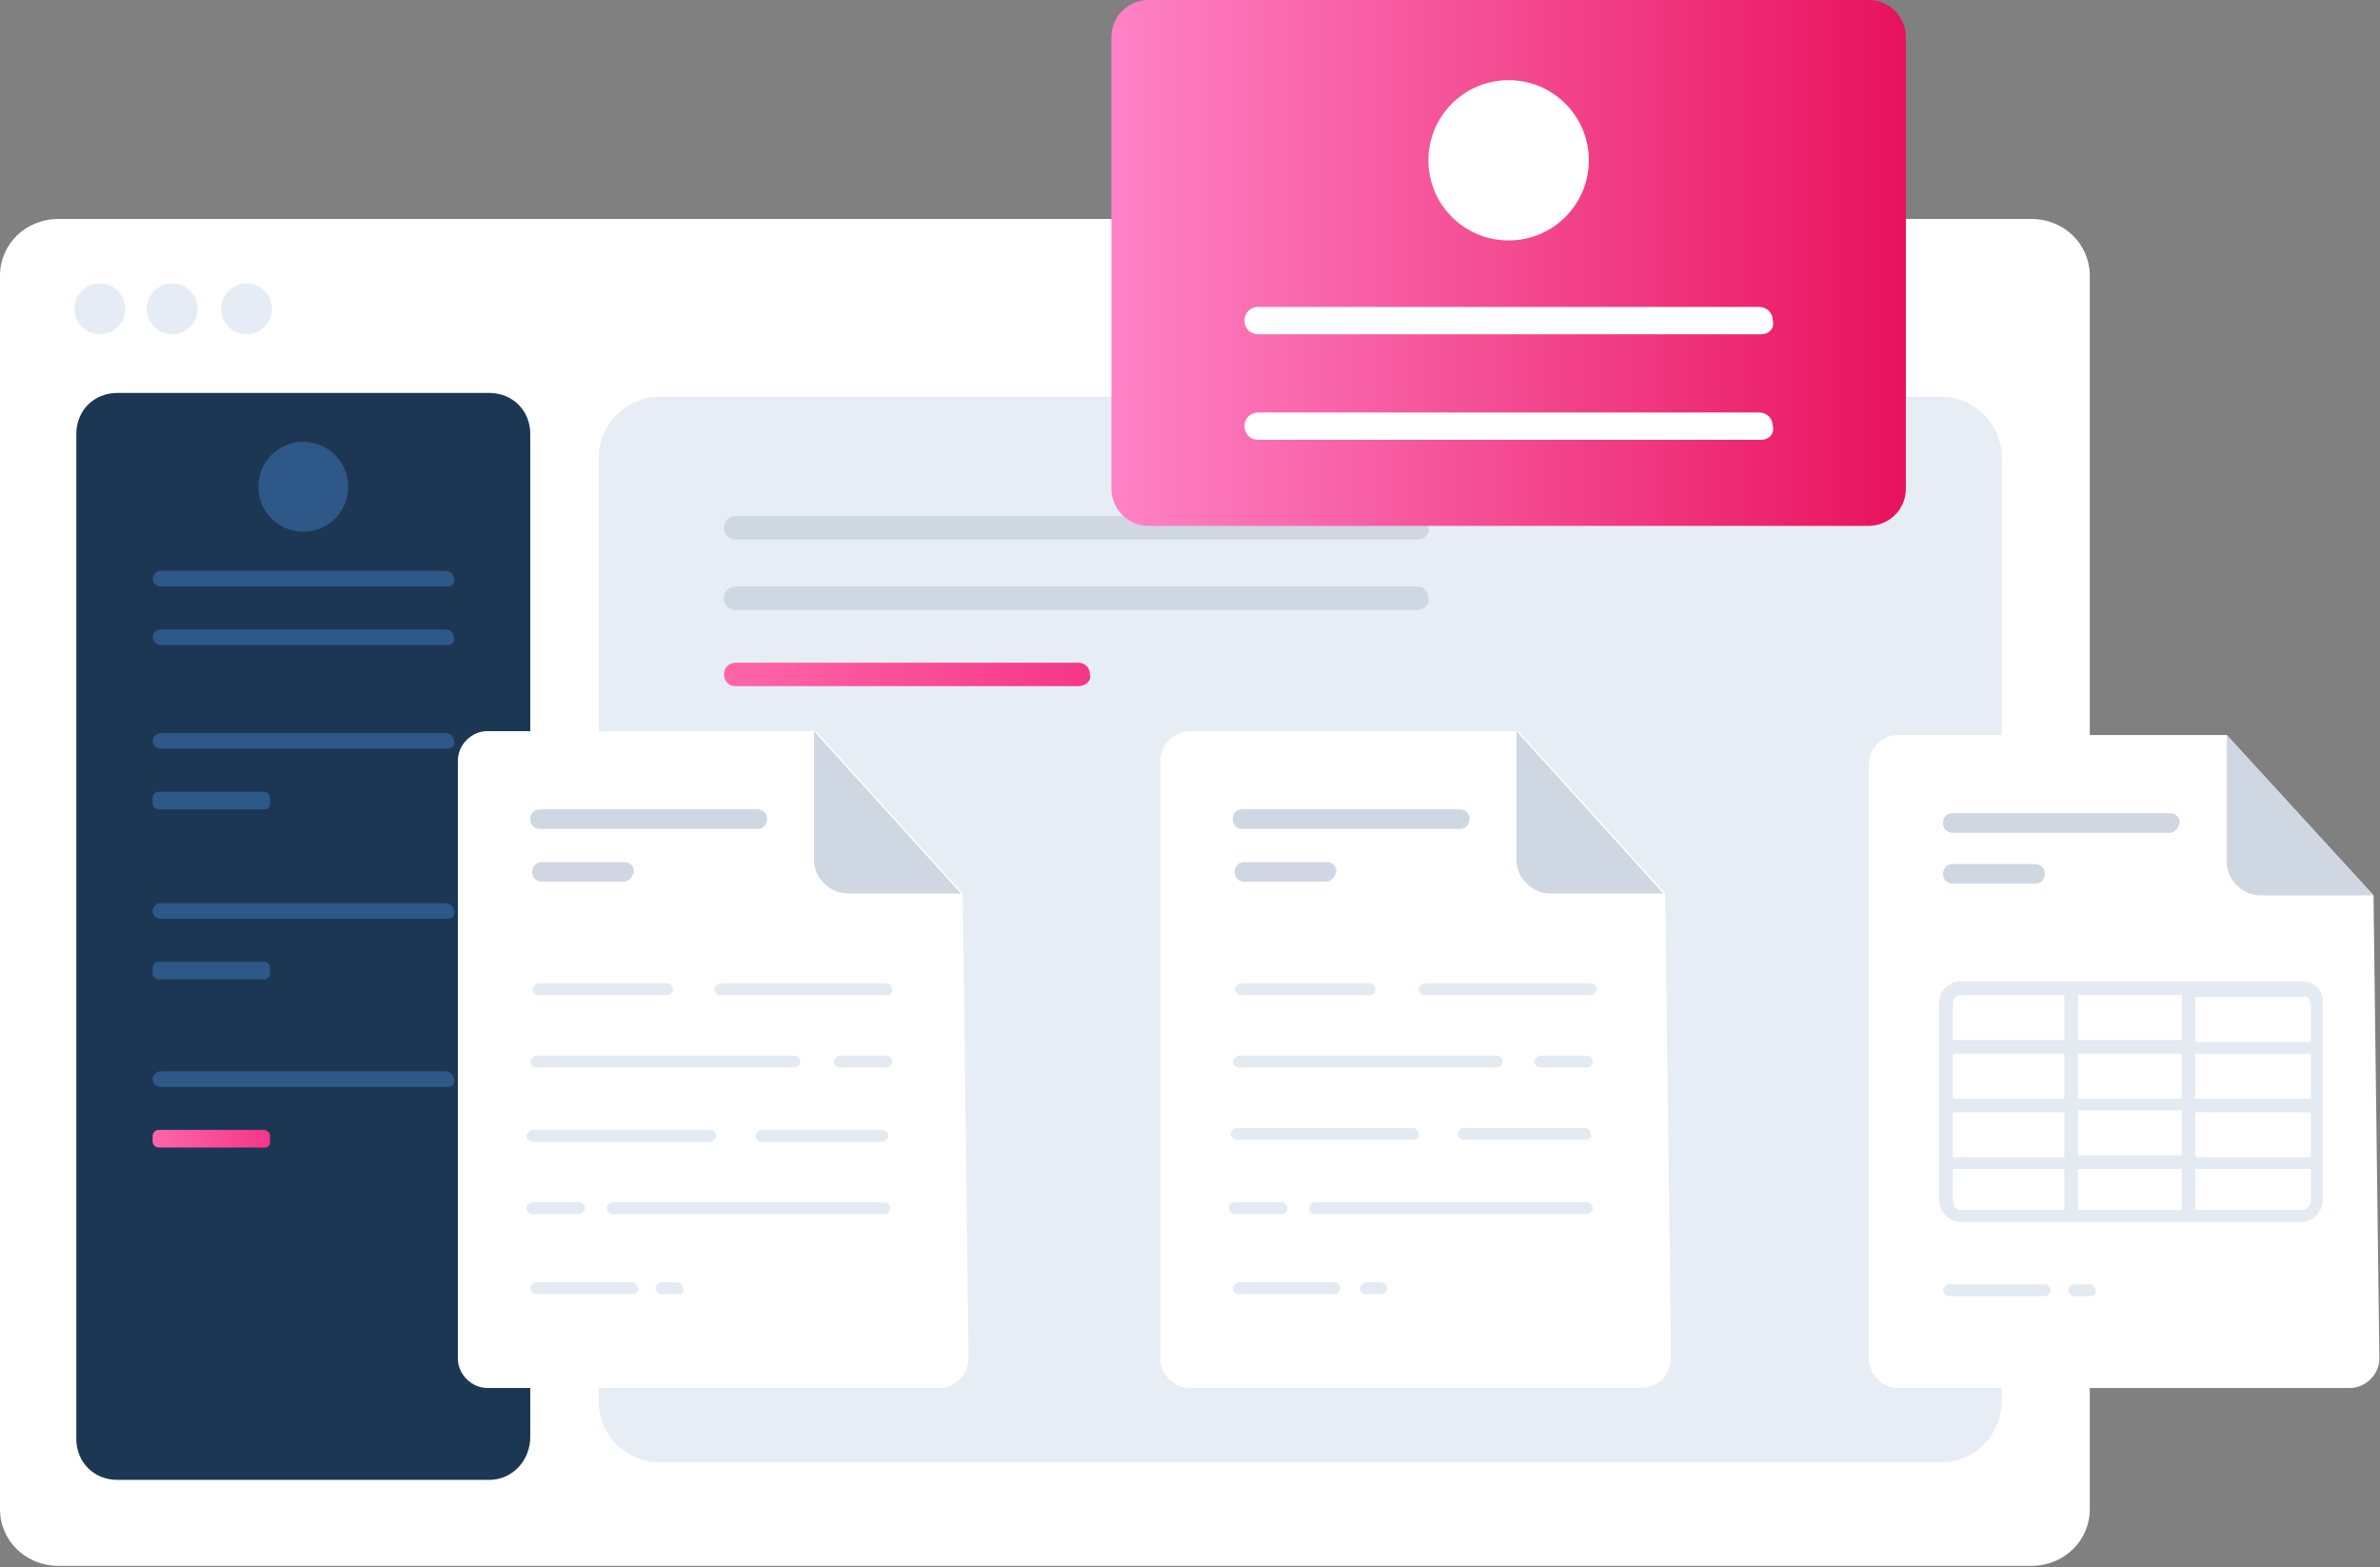 <svg width="571" height="376" viewBox="0 0 571 376" fill="none" xmlns="http://www.w3.org/2000/svg">
<rect x="0" y="0" width="571" height="376" fill="#808080" stroke="none"/>
<path d="M501.373 66.131V362.076C501.373 369.58 495.27 375.677 487.29 375.677H14.084C6.103 375.677 0 369.58 0 362.076V66.131C0 58.626 6.103 52.529 14.084 52.529H487.29C495.27 52.529 501.373 58.626 501.373 66.131Z" fill="white"/>
<path d="M465.695 350.818H158.205C150.224 350.818 143.652 344.252 143.652 336.279V109.747C143.652 101.774 150.224 95.208 158.205 95.208H465.695C473.676 95.208 480.248 101.774 480.248 109.747V336.748C479.779 344.721 473.676 350.818 465.695 350.818Z" fill="#E6EDF5"/>
<path d="M23.942 80.2C27.312 80.2 30.045 77.47 30.045 74.103C30.045 70.736 27.312 68.006 23.942 68.006C20.571 68.006 17.839 70.736 17.839 74.103C17.839 77.47 20.571 80.2 23.942 80.2Z" fill="#E6ECF5"/>
<path d="M41.311 80.2C44.682 80.2 47.414 77.47 47.414 74.103C47.414 70.736 44.682 68.006 41.311 68.006C37.941 68.006 35.209 70.736 35.209 74.103C35.209 77.47 37.941 80.2 41.311 80.2Z" fill="#E6ECF5"/>
<path d="M59.152 80.2C62.522 80.2 65.255 77.47 65.255 74.103C65.255 70.736 62.522 68.006 59.152 68.006C55.781 68.006 53.049 70.736 53.049 74.103C53.049 77.47 55.781 80.2 59.152 80.2Z" fill="#E6ECF5"/>
<path d="M339.885 129.446H176.517C174.639 129.446 173.7 128.039 173.7 126.632C173.7 124.756 175.108 123.818 176.517 123.818H339.885C341.763 123.818 342.702 125.225 342.702 126.632C343.172 128.039 341.763 129.446 339.885 129.446Z" fill="#CED7E2"/>
<path d="M339.885 146.33H176.517C174.639 146.33 173.7 144.923 173.7 143.516C173.7 141.64 175.108 140.702 176.517 140.702H339.885C341.763 140.702 342.702 142.109 342.702 143.516C343.172 144.923 341.763 146.33 339.885 146.33Z" fill="#CED7E2"/>
<path d="M258.671 164.623H176.517C174.639 164.623 173.7 163.216 173.7 161.809C173.7 159.933 175.108 158.995 176.517 158.995H258.671C260.548 158.995 261.487 160.402 261.487 161.809C261.957 163.216 260.548 164.623 258.671 164.623Z" fill="url(#paint0_linear_1757_18260)"/>
<path d="M117.362 355.04H28.166C22.533 355.04 18.308 350.819 18.308 345.191V104.12C18.308 98.492 22.533 94.27 28.166 94.27H117.362C122.996 94.27 127.221 98.492 127.221 104.12V344.722C127.221 350.35 122.996 355.04 117.362 355.04Z" fill="#1C3754"/>
<path d="M72.765 127.57C78.728 127.57 83.562 122.74 83.562 116.782C83.562 110.825 78.728 105.995 72.765 105.995C66.802 105.995 61.968 110.825 61.968 116.782C61.968 122.74 66.802 127.57 72.765 127.57Z" fill="#2D5887"/>
<path d="M107.503 140.707H38.494C37.555 140.707 36.616 139.768 36.616 138.829C36.616 137.89 37.555 136.951 38.494 136.951H107.034C107.972 136.951 108.911 137.89 108.911 138.829C109.381 139.768 108.442 140.707 107.503 140.707Z" fill="#2D5887"/>
<path d="M107.503 154.776H38.494C37.555 154.776 36.616 153.837 36.616 152.898C36.616 151.959 37.555 151.021 38.494 151.021H107.034C107.972 151.021 108.911 151.959 108.911 152.898C109.381 153.837 108.442 154.776 107.503 154.776Z" fill="#2D5887"/>
<path d="M107.503 179.635H38.494C37.555 179.635 36.616 178.696 36.616 177.757C36.616 176.818 37.555 175.879 38.494 175.879H107.034C107.972 175.879 108.911 176.818 108.911 177.757C109.381 178.696 108.442 179.635 107.503 179.635Z" fill="#2D5887"/>
<path d="M63.375 194.173H38.024C37.555 194.173 36.616 193.704 36.616 192.765V191.357C36.616 190.887 37.085 189.948 38.024 189.948H63.375C63.844 189.948 64.783 190.418 64.783 191.357V192.765C64.783 193.704 64.314 194.173 63.375 194.173Z" fill="#2D5887"/>
<path d="M107.503 220.437H38.494C37.555 220.437 36.616 219.498 36.616 218.559C36.616 217.621 37.555 216.682 38.494 216.682H107.034C107.972 216.682 108.911 217.621 108.911 218.559C109.381 219.498 108.442 220.437 107.503 220.437Z" fill="#2D5887"/>
<path d="M63.375 234.978H38.024C37.555 234.978 36.616 234.509 36.616 233.57V232.161C36.616 231.692 37.085 230.753 38.024 230.753H63.375C63.844 230.753 64.783 231.222 64.783 232.161V233.57C64.783 234.039 64.314 234.978 63.375 234.978Z" fill="#2D5887"/>
<path d="M107.503 260.772H38.494C37.555 260.772 36.616 259.833 36.616 258.894C36.616 257.956 37.555 257.017 38.494 257.017H107.034C107.972 257.017 108.911 257.956 108.911 258.894C109.381 259.833 108.442 260.772 107.503 260.772Z" fill="#2D5887"/>
<path d="M63.375 275.313H38.024C37.555 275.313 36.616 274.844 36.616 273.905V272.496C36.616 272.027 37.085 271.088 38.024 271.088H63.375C63.844 271.088 64.783 271.557 64.783 272.496V273.905C64.783 274.844 64.314 275.313 63.375 275.313Z" fill="url(#paint1_linear_1757_18260)"/>
<path d="M569.443 214.805L570.851 325.961C570.851 329.713 567.565 332.996 563.809 332.996H455.366C451.611 332.996 448.325 329.713 448.325 325.961V183.382C448.325 179.63 451.611 176.347 455.366 176.347H534.234L569.443 214.805Z" fill="white"/>
<path d="M501.375 310.955H497.62C496.681 310.955 496.212 310.016 496.212 309.547C496.212 308.608 497.15 308.139 497.62 308.139H501.375C502.314 308.139 502.784 309.078 502.784 309.547C503.253 310.016 502.314 310.955 501.375 310.955Z" fill="#E3EAF2"/>
<path d="M490.575 310.955H467.572C466.633 310.955 466.164 310.016 466.164 309.547C466.164 308.608 467.103 308.139 467.572 308.139H490.575C491.514 308.139 491.984 309.078 491.984 309.547C491.984 310.016 491.514 310.955 490.575 310.955Z" fill="#E3EAF2"/>
<path d="M520.62 199.801H468.511C467.103 199.801 466.164 198.862 466.164 197.454C466.164 196.045 467.103 195.106 468.511 195.106H520.62C522.028 195.106 522.967 196.045 522.967 197.454C522.498 198.862 521.559 199.801 520.62 199.801Z" fill="#CED7E2"/>
<path d="M488.228 211.996H468.511C467.103 211.996 466.164 211.057 466.164 209.649C466.164 208.241 467.103 207.302 468.511 207.302H488.228C489.636 207.302 490.575 208.241 490.575 209.649C490.575 211.057 489.636 211.996 488.228 211.996Z" fill="#CED7E2"/>
<path d="M534.237 176.347V206.832C534.237 211.053 537.992 214.805 542.217 214.805H569.445" fill="#CED7E2"/>
<path d="M552.074 235.442H524.846H496.679H470.389C467.573 235.442 465.225 237.787 465.225 240.601V287.971C465.225 290.786 467.573 293.131 470.389 293.131H552.074C554.891 293.131 557.238 290.786 557.238 287.971V241.071C557.707 237.787 555.36 235.442 552.074 235.442ZM498.556 277.184V266.397H523.437V277.184H498.556ZM523.437 280.467V290.317H498.556V280.467H523.437ZM523.437 252.796V263.583H498.556V252.796H523.437ZM498.556 249.513V238.725H523.437V249.513H498.556ZM554.421 263.583H526.723V252.796H554.421V263.583ZM495.27 263.583H468.512V252.796H495.27V263.583ZM468.512 266.866H495.27V277.653H468.512V266.866ZM526.723 266.866H554.421V277.653H526.723V266.866ZM554.421 241.071V249.982H526.723V239.194H552.074C553.482 238.725 554.421 239.663 554.421 241.071ZM470.389 238.725H495.27V249.513H468.512V240.601C468.512 239.663 469.451 238.725 470.389 238.725ZM468.512 287.971V280.467H495.27V290.317H470.389C469.451 290.317 468.512 289.379 468.512 287.971ZM552.074 290.317H526.723V280.467H554.421V287.971C554.421 289.379 553.482 290.317 552.074 290.317Z" fill="#E3EAF2"/>
<path d="M230.969 214.338L232.378 325.962C232.378 329.714 229.092 332.997 225.336 332.997H116.893C113.137 332.997 109.851 329.714 109.851 325.962V182.445C109.851 178.693 113.137 175.41 116.893 175.41H195.761L230.969 214.338Z" fill="white"/>
<path d="M212.19 291.258H146.937C145.998 291.258 145.528 290.319 145.528 289.85C145.528 288.911 146.467 288.441 146.937 288.441H212.19C213.129 288.441 213.599 289.38 213.599 289.85C213.599 290.319 213.129 291.258 212.19 291.258Z" fill="#E3EAF2"/>
<path d="M138.957 291.258H127.69C126.751 291.258 126.282 290.319 126.282 289.85C126.282 288.911 127.221 288.441 127.69 288.441H138.957C139.896 288.441 140.366 289.38 140.366 289.85C140.366 290.319 139.896 291.258 138.957 291.258Z" fill="#E3EAF2"/>
<path d="M211.722 273.906H182.616C181.677 273.906 181.208 272.967 181.208 272.497C181.208 272.028 182.146 271.089 182.616 271.089H211.722C212.661 271.089 213.13 272.028 213.13 272.497C213.13 272.967 212.661 273.906 211.722 273.906Z" fill="#E3EAF2"/>
<path d="M170.41 273.906H127.69C126.751 273.906 126.282 272.967 126.282 272.497C126.282 272.028 127.221 271.089 127.69 271.089H170.41C171.349 271.089 171.819 272.028 171.819 272.497C171.819 272.967 171.349 273.906 170.41 273.906Z" fill="#E3EAF2"/>
<path d="M212.66 256.082H201.393C200.454 256.082 199.985 255.143 199.985 254.674C199.985 254.205 200.924 253.266 201.393 253.266H212.66C213.599 253.266 214.068 254.205 214.068 254.674C214.068 255.143 213.599 256.082 212.66 256.082Z" fill="#E3EAF2"/>
<path d="M190.596 256.082H128.629C127.69 256.082 127.22 255.143 127.22 254.674C127.22 254.205 128.159 253.266 128.629 253.266H190.596C191.535 253.266 192.004 254.205 192.004 254.674C192.004 255.143 191.535 256.082 190.596 256.082Z" fill="#E3EAF2"/>
<path d="M162.901 310.488H158.676C157.738 310.488 157.268 309.549 157.268 309.079C157.268 308.14 158.207 307.671 158.676 307.671H162.432C163.371 307.671 163.84 308.61 163.84 309.079C164.31 309.549 163.84 310.488 162.901 310.488Z" fill="#E3EAF2"/>
<path d="M151.632 310.488H128.629C127.69 310.488 127.22 309.549 127.22 309.079C127.22 308.14 128.159 307.671 128.629 307.671H151.632C152.571 307.671 153.04 308.61 153.04 309.079C153.51 309.549 152.571 310.488 151.632 310.488Z" fill="#E3EAF2"/>
<path d="M213.13 238.729H172.757C171.818 238.729 171.349 237.79 171.349 237.32C171.349 236.851 172.288 235.912 172.757 235.912H212.661C213.6 235.912 214.069 236.851 214.069 237.32C214.069 237.79 214.069 238.729 213.13 238.729Z" fill="#E3EAF2"/>
<path d="M160.082 238.729H129.098C128.159 238.729 127.689 237.79 127.689 237.32C127.689 236.851 128.628 235.912 129.098 235.912H160.082C161.02 235.912 161.49 236.851 161.49 237.32C161.49 237.79 161.02 238.729 160.082 238.729Z" fill="#E3EAF2"/>
<path d="M181.677 198.864H129.568C128.159 198.864 127.22 197.926 127.22 196.517C127.22 195.109 128.159 194.17 129.568 194.17H181.677C183.085 194.17 184.024 195.109 184.024 196.517C184.024 197.926 183.085 198.864 181.677 198.864Z" fill="#CED7E2"/>
<path d="M149.754 211.528H130.037C128.628 211.528 127.689 210.589 127.689 209.18C127.689 207.772 128.628 206.833 130.037 206.833H149.754C151.162 206.833 152.101 207.772 152.101 209.18C151.631 210.589 150.693 211.528 149.754 211.528Z" fill="#CED7E2"/>
<path d="M195.293 175.41V206.365C195.293 210.586 199.049 214.338 203.274 214.338H230.502" fill="#CED7E2"/>
<path d="M399.501 214.338L400.909 325.962C400.909 329.714 397.623 332.997 393.867 332.997H285.424C281.669 332.997 278.383 329.714 278.383 325.962V182.445C278.383 178.693 281.669 175.41 285.424 175.41H364.292L399.501 214.338Z" fill="white"/>
<path d="M380.722 291.258H315.468C314.529 291.258 314.06 290.319 314.06 289.85C314.06 288.911 314.999 288.441 315.468 288.441H380.722C381.661 288.441 382.13 289.38 382.13 289.85C382.13 290.319 381.661 291.258 380.722 291.258Z" fill="#E3EAF2"/>
<path d="M307.489 291.258H296.222C295.283 291.258 294.814 290.319 294.814 289.85C294.814 288.911 295.753 288.441 296.222 288.441H307.489C308.428 288.441 308.897 289.38 308.897 289.85C308.897 290.319 308.428 291.258 307.489 291.258Z" fill="#E3EAF2"/>
<path d="M380.253 273.437H351.148C350.209 273.437 349.739 272.498 349.739 272.028C349.739 271.09 350.678 270.62 351.148 270.62H380.253C381.192 270.62 381.662 271.559 381.662 272.028C382.131 272.967 381.192 273.437 380.253 273.437Z" fill="#E3EAF2"/>
<path d="M338.942 273.437H296.691C295.752 273.437 295.283 272.498 295.283 272.028C295.283 271.09 296.222 270.62 296.691 270.62H338.942C339.881 270.62 340.35 271.559 340.35 272.028C340.82 272.967 339.881 273.437 338.942 273.437Z" fill="#E3EAF2"/>
<path d="M380.727 256.082H369.46C368.521 256.082 368.052 255.143 368.052 254.674C368.052 254.205 368.991 253.266 369.46 253.266H380.727C381.666 253.266 382.135 254.205 382.135 254.674C382.135 255.143 381.666 256.082 380.727 256.082Z" fill="#E3EAF2"/>
<path d="M359.128 256.082H297.16C296.221 256.082 295.752 255.143 295.752 254.674C295.752 254.205 296.691 253.266 297.16 253.266H359.128C360.067 253.266 360.536 254.205 360.536 254.674C360.536 255.143 360.067 256.082 359.128 256.082Z" fill="#E3EAF2"/>
<path d="M331.433 310.488H327.677C326.738 310.488 326.269 309.549 326.269 309.079C326.269 308.61 327.208 307.671 327.677 307.671H331.433C332.372 307.671 332.841 308.61 332.841 309.079C332.841 309.549 332.372 310.488 331.433 310.488Z" fill="#E3EAF2"/>
<path d="M320.163 310.488H297.16C296.221 310.488 295.752 309.549 295.752 309.079C295.752 308.61 296.691 307.671 297.16 307.671H320.163C321.102 307.671 321.572 308.61 321.572 309.079C321.572 309.549 321.102 310.488 320.163 310.488Z" fill="#E3EAF2"/>
<path d="M381.662 238.729H341.758C340.819 238.729 340.35 237.79 340.35 237.32C340.35 236.851 341.289 235.912 341.758 235.912H381.662C382.6 235.912 383.07 236.851 383.07 237.32C383.07 237.79 382.6 238.729 381.662 238.729Z" fill="#E3EAF2"/>
<path d="M328.613 238.729H297.629C296.691 238.729 296.221 237.79 296.221 237.32C296.221 236.851 297.16 235.912 297.629 235.912H328.613C329.552 235.912 330.022 236.851 330.022 237.32C330.022 237.79 329.552 238.729 328.613 238.729Z" fill="#E3EAF2"/>
<path d="M350.208 198.864H298.099C296.691 198.864 295.752 197.926 295.752 196.517C295.752 195.109 296.691 194.17 298.099 194.17H350.208C351.617 194.17 352.556 195.109 352.556 196.517C352.556 197.926 351.617 198.864 350.208 198.864Z" fill="#CED7E2"/>
<path d="M318.285 211.528H298.568C297.16 211.528 296.221 210.589 296.221 209.18C296.221 207.772 297.16 206.833 298.568 206.833H318.285C319.694 206.833 320.633 207.772 320.633 209.18C320.163 210.589 319.224 211.528 318.285 211.528Z" fill="#CED7E2"/>
<path d="M363.825 175.41V206.365C363.825 210.586 367.58 214.338 371.805 214.338H399.034" fill="#CED7E2"/>
<path d="M448.326 126.164H275.568C270.405 126.164 266.649 121.943 266.649 117.252V8.911C266.649 3.752 270.874 0 275.568 0H448.326C453.49 0 457.246 4.221 457.246 8.911V117.252C457.246 122.412 453.021 126.164 448.326 126.164Z" fill="url(#paint2_linear_1757_18260)"/>
<path d="M361.945 57.688C372.575 57.688 381.192 49.079 381.192 38.459C381.192 27.839 372.575 19.23 361.945 19.23C351.315 19.23 342.697 27.839 342.697 38.459C342.697 49.079 351.315 57.688 361.945 57.688Z" fill="white"/>
<path d="M422.504 80.2H301.855C299.977 80.2 298.569 78.793 298.569 76.917C298.569 75.041 299.977 73.634 301.855 73.634H422.034C423.912 73.634 425.32 75.041 425.32 76.917C425.79 78.793 424.381 80.2 422.504 80.2Z" fill="white"/>
<path d="M422.504 105.527H301.855C299.977 105.527 298.569 104.12 298.569 102.244C298.569 100.368 299.977 98.961 301.855 98.961H422.034C423.912 98.961 425.32 100.368 425.32 102.244C425.79 104.12 424.381 105.527 422.504 105.527Z" fill="white"/>
<defs>
<linearGradient id="paint0_linear_1757_18260" x1="173.319" y1="161.514" x2="261.772" y2="161.514" gradientUnits="userSpaceOnUse">
<stop stop-color="#FF66A9"/>
<stop offset="1" stop-color="#F53689"/>
</linearGradient>
<linearGradient id="paint1_linear_1757_18260" x1="36.655" y1="273.246" x2="64.698" y2="273.246" gradientUnits="userSpaceOnUse">
<stop stop-color="#FF66A9"/>
<stop offset="1" stop-color="#F53689"/>
</linearGradient>
<linearGradient id="paint2_linear_1757_18260" x1="266.267" y1="63.022" x2="457.215" y2="63.022" gradientUnits="userSpaceOnUse">
<stop stop-color="#FF83C6"/>
<stop offset="1" stop-color="#E8125C"/>
</linearGradient>
</defs>
</svg>